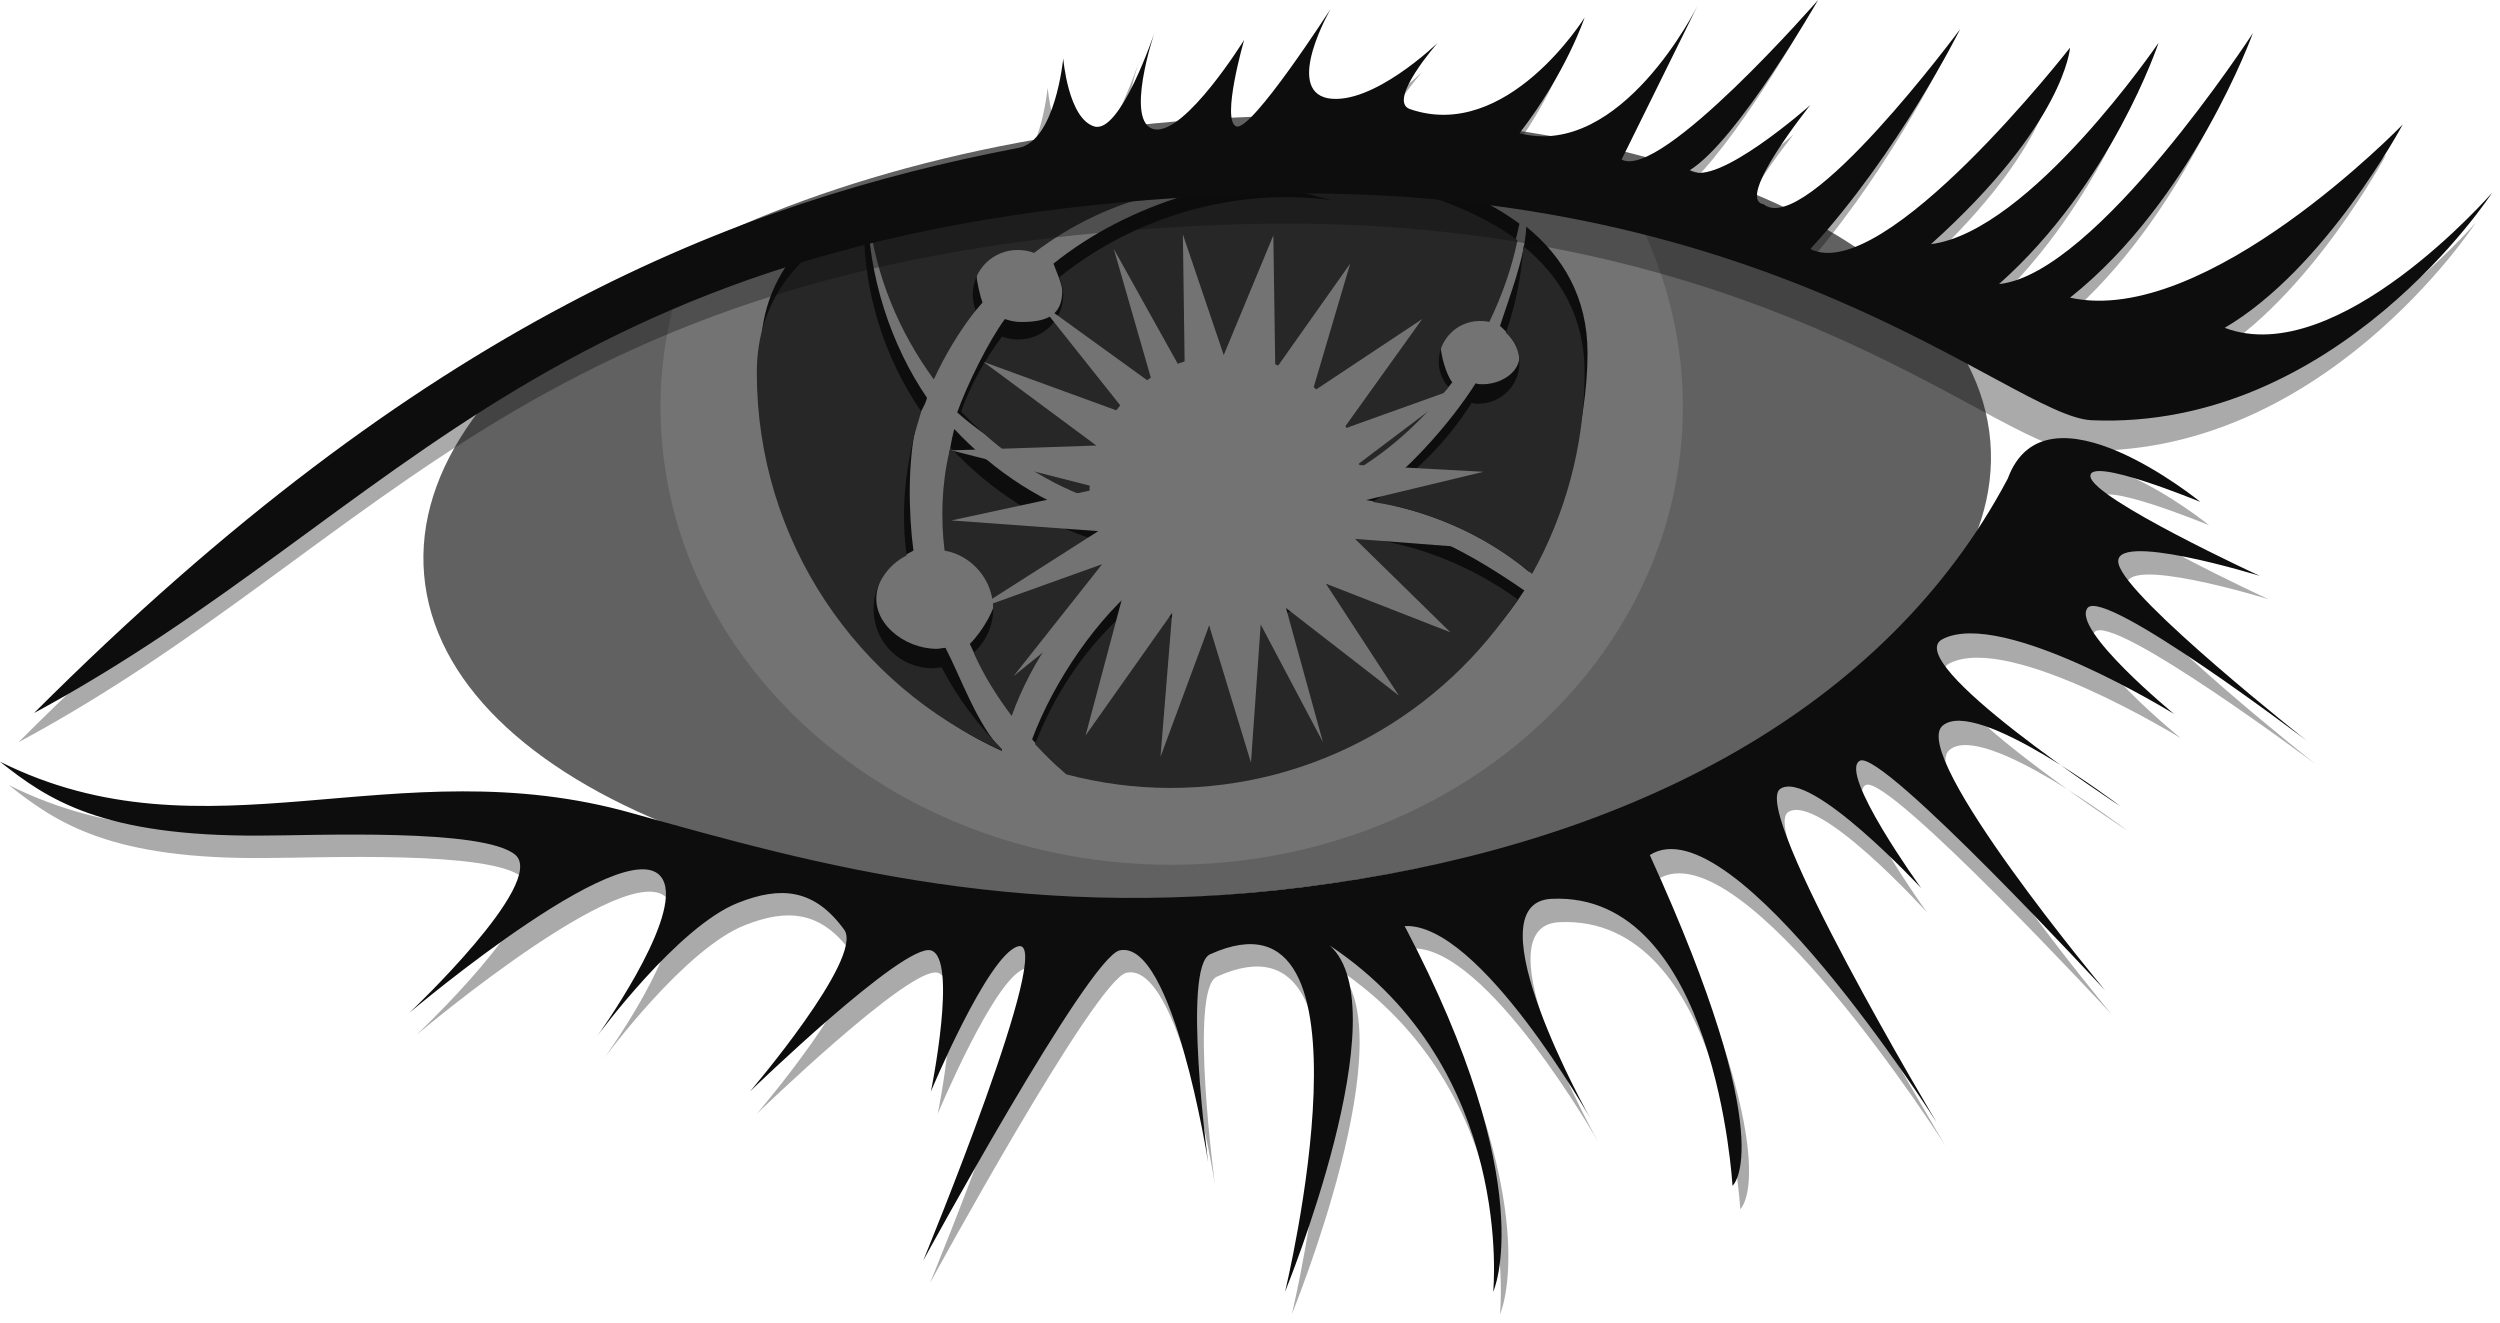 <?xml version="1.0" encoding="UTF-8" standalone="no"?>
<!DOCTYPE svg PUBLIC "-//W3C//DTD SVG 1.1//EN" "http://www.w3.org/Graphics/SVG/1.1/DTD/svg11.dtd">
<svg width="100%" height="100%" viewBox="0 0 257 136" version="1.1" xmlns="http://www.w3.org/2000/svg" xmlns:xlink="http://www.w3.org/1999/xlink" xml:space="preserve" xmlns:serif="http://www.serif.com/" style="fill-rule:evenodd;clip-rule:evenodd;stroke-linejoin:round;stroke-miterlimit:2;">
    <g transform="matrix(1,0,0,1,-0.9,-0.2)">
        <path d="M205.5,45.5C207.4,67.4 172.9,88.3 128.4,92.1C83.9,95.9 46.4,81.2 44.5,59.3C42.6,37.4 77.1,16.5 121.6,12.7C166,8.9 203.6,23.5 205.5,45.5" style="fill:rgb(97,97,97);fill-rule:nonzero;"/>
        <path d="M122.8,15.2C105.8,14.9 86,21.7 71.2,28C69.7,32.4 68.8,37.1 68.8,42C68.8,68 92.3,89.1 121.3,89.1C150.3,89.1 173.9,68.1 173.9,42C173.9,33.8 171.5,26 167.4,19.3C155.6,17.5 139.3,15.5 122.8,15.2" style="fill:rgb(115,115,115);fill-rule:nonzero;"/>
        <path d="M121.4,15.2C112,14.6 95.8,19.5 82.3,24.4C80.2,29.2 79.1,34.5 79.1,40.1C79.1,62.9 99.8,81.4 121.6,81.4C143.3,81.4 162.5,62.9 164.1,40.1C164.6,32.7 162.1,25.7 158.5,19.7C144.6,17.3 129.8,15.8 121.4,15.2" style="fill:rgb(115,115,115);fill-rule:nonzero;"/>
        <path d="M97.3,37.2C98.5,34.6 100.2,33.4 101.9,31.3C101.7,30.8 101.3,29.1 101.3,28.6C101.3,26 103.4,24 105.9,24C106.5,24 107.1,24.1 107.6,24.3C115.3,18.4 125.4,15.9 135.6,18.2C136.5,18.4 137.4,18.7 138.3,18.9C128.3,17.5 116.9,21.1 109.2,27.3C109.4,27.9 110.1,29.4 110.1,30.1C110.1,32.7 108.4,33.3 105.9,33.3C105.3,33.3 104.8,33.2 104.2,33C102.5,35.3 100.3,39.8 99.3,42.6C103.6,46.4 107.4,47.8 112.4,49.7C112.4,49.5 112.6,49.2 112.6,49C112.6,41.3 119.4,35 127.1,35C134,35 139.8,40 140.9,46.6C144.4,44.4 147.7,42.7 150.2,39.5C149.6,38.8 149,36.7 149,35.7C149,33.4 150.9,31.5 153.2,31.5C153.5,31.5 153.8,31.5 154.2,31.6C155.5,28.9 156.5,26.1 157.1,23.2C145,14.2 121.6,15.5 121.6,15.5C121.6,15.5 103,14.5 90.4,20.7C91.3,26.5 93.7,32.3 97.3,37.2" style="fill:rgb(13,13,13);fill-rule:nonzero;"/>
        <path d="M155.1,33.7C156,34.5 156.4,35.1 156.8,35.8C157.9,37.8 155.7,39.7 153.3,39.7C153.1,39.7 152.8,39.7 152.6,39.6C150,43.7 145.4,48.9 141.3,51.6C147.6,52.6 153.5,55.1 158.1,59C161.5,52.9 164.1,44 164.1,36.5C164.1,30.8 161.6,26.6 157.8,23.5C157.7,26.6 156,30.9 155.1,33.7" style="fill:rgb(13,13,13);fill-rule:nonzero;"/>
        <path d="M104.3,72.5C106.4,66.7 111.5,62.3 116.4,58.4C115.7,57.4 114.6,55 114.2,53.9C108.3,52.1 103.1,48.7 99,44.3C99,44.4 98.9,44.6 98.9,44.7C98.1,48.1 98,51.6 98.4,54.9C101.2,55.4 103.4,57.9 103.4,60.9C103.4,62.7 101.8,65.2 100.6,66.4C101.8,69 102.7,70.4 104.3,72.5" style="fill:rgb(13,13,13);fill-rule:nonzero;"/>
        <path d="M103.9,77.3C101.4,74.8 99.7,69.9 98.1,66.8C97.8,66.8 97.5,66.9 97.2,66.9C93.8,66.9 90.3,64.1 91.1,60.8C91.5,59 92.8,57.8 94.8,56.8C94.3,53 94.2,47.7 95.1,43.8C95.3,42.7 95.9,42.2 96.2,41.1C92.5,35.7 90.1,28.5 90.1,21.4L90.1,20.6C83.8,23.8 79.1,28.7 79.1,36.5C79.1,53.8 89.1,70.8 103.9,77.4L103.9,77.3" style="fill:rgb(13,13,13);fill-rule:nonzero;"/>
        <path d="M140.4,53.4C138.5,58.8 133.3,62.8 127.2,62.8C123.9,62.8 120.9,61.7 118.6,59.8C113.7,63.6 109.2,70.3 107,76.2C108,77.3 108.7,78.2 109.9,79.2C113.3,80.1 118.1,79.2 121.8,79.2C136.7,79.2 150,72.6 157.6,60.9C152.4,57.3 146.4,53.9 140.4,53.4" style="fill:rgb(13,13,13);fill-rule:nonzero;"/>
        <path d="M96.9,39.2C98.1,36.6 99.5,34.3 101.2,32.1C101,31.6 100.9,31 100.9,30.5C100.9,27.9 103,25.9 105.5,25.9C106.1,25.9 106.7,26 107.2,26.2C114.9,20.3 125,17.8 135.2,20.1C136.1,20.3 137,20.6 137.9,20.8C127.9,19.4 117.5,22.5 109.8,28.7C110,29.3 110.2,29.9 110.2,30.5C110.2,33.1 108.1,35.1 105.6,35.1C105,35.1 104.5,35 103.9,34.8C102.2,37.1 100.7,39.7 99.7,42.5C103.4,46.4 107.9,49.6 112.9,51.4L112.9,50.7C112.9,43 119.2,36.7 126.9,36.7C133.8,36.7 139.6,41.7 140.7,48.3C144.2,46.1 147.2,43.3 149.8,40C149.2,39.3 148.8,38.4 148.8,37.4C148.8,35.1 150.7,33.2 153,33.2C153.3,33.2 153.6,33.2 154,33.3C155.3,30.6 156.3,27.8 156.9,24.9C144.8,15.9 121.4,17.2 121.4,17.2C121.4,17.2 102.8,16.2 90.2,22.4C90.9,28.5 93.3,34.3 96.9,39.2" style="fill:rgb(39,39,39);fill-rule:nonzero;"/>
        <path d="M155.7,34.4C156.6,35.2 157.1,36.3 157.1,37.5C157.1,39.8 155.2,41.7 152.9,41.7C152.7,41.7 152.4,41.7 152.2,41.6C149.6,45.7 146.1,49.2 142,51.8C148,52.7 153.7,55.3 158.4,59.2C161.8,53.1 163.8,46 163.8,38.5C163.8,32.8 161.3,28.6 157.5,25.5C157.3,28.6 156.7,31.6 155.7,34.4" style="fill:rgb(39,39,39);fill-rule:nonzero;"/>
        <path d="M104.9,73.8C107,68 110.6,62.9 115.5,59C114.8,58 114.2,57 113.8,55.8C107.9,54 102.7,50.6 98.6,46.2C98.6,46.3 98.5,46.5 98.5,46.6C97.7,50 97.6,53.5 98,56.8C100.8,57.3 103,59.8 103,62.8C103,64.6 102.2,66.2 101,67.3C102,69.6 103.4,71.8 104.9,73.8" style="fill:rgb(39,39,39);fill-rule:nonzero;"/>
        <path d="M103.9,77.2C101.4,74.7 99.3,71.9 97.7,68.8C97.4,68.8 97.1,68.9 96.8,68.9C93.4,68.9 90.7,66.2 90.7,62.8C90.7,60.4 92.1,58.3 94.1,57.3C93.6,53.5 93.8,49.7 94.7,45.8C94.9,44.7 95.3,43.6 95.6,42.5C91.9,37.1 89.7,30.5 89.7,23.4L89.7,22.6C83.4,25.8 78.7,30.7 78.7,38.5C78.7,55.8 89,70.7 103.8,77.3C103.9,77.3 103.9,77.3 103.9,77.2" style="fill:rgb(39,39,39);fill-rule:nonzero;"/>
        <path d="M140,55.4C138.1,60.8 132.9,64.8 126.8,64.8C123.5,64.8 120.5,63.7 118.2,61.8C113.3,65.6 109.6,70.8 107.3,76.7C108.3,77.8 109.4,78.8 110.5,79.8C113.9,80.7 117.5,81.2 121.2,81.2C136.1,81.2 149.3,73.5 156.9,61.8C151.9,58.2 146,55.9 140,55.4" style="fill:rgb(39,39,39);fill-rule:nonzero;"/>
        <path d="M140.5,51.8L153.4,48.7L140.4,48L151,40L139,44.3L147.1,33L135.8,40.5L139.7,27.3L132,38.2L131.8,24.4L126.7,36.7L122.5,24.3L122.7,38.9L115.4,25.8L119.4,39.7L107.5,31.1L116.8,42.8L102,37.4L113.6,46L98.7,46.5L114,50.4L98.7,53.7L113.8,54.8L101.1,62.9L114.2,58.2L105.1,69.7L116.6,60.4L112.5,75.8L121.4,63.2L120.2,78L125.2,64.5L129.5,78.6L130.5,64.4L136.9,76.5L133.1,62.7L144.7,71.7L137.2,60.2L150,65.2L140.2,55.6L153.3,56.6L140.5,51.8Z" style="fill:rgb(115,115,115);fill-rule:nonzero;"/>
        <path d="M2.8,76.5C42.9,36.4 74.9,24 104,18.4C107.8,17.7 108.6,9.2 108.6,9.2C108.6,9.2 109.1,15.4 111.8,16.2C114.5,17 118,6.5 118,6.5C118,6.5 114.8,15.9 118,16.5C121.2,17 127.2,7.3 127.2,7.3C127.2,7.3 124.8,15.6 126.4,16.2C128,16.7 136.1,4.1 136.1,4.1C136.1,4.1 131.3,12.4 135.8,13.3C140.4,14.1 147.1,7.6 147.1,7.6C147.1,7.6 141.9,13.5 144.2,14.4C154.2,17.9 162.2,5 162.2,5C162.2,5 160.3,10.7 155.5,16.9C166,19.6 173.8,3.8 173.8,3.8L166,19.6C170,21.6 186.1,3 186.1,3C186.1,3 177.8,17.5 172.9,20.5C175.6,22.7 185.3,14 185.3,14C185.3,14 177.5,23.7 180.5,24.2C184.8,27.7 200.7,6.2 200.7,6.2C200.7,6.2 194.5,18.9 185.4,28.8C193,32.7 212,8.2 212,8.2C212,8.2 211.5,16 197.7,28.4C207.9,27.1 221.1,7.7 221.1,7.7C221.1,7.7 216.3,22.2 204.7,32.5C214.7,31.5 230.8,6.7 230.8,6.7C230.8,6.7 224.6,23.9 212,33.9C226,37 246.2,16.1 246.2,16.1C246.2,16.1 238.3,30.9 227.9,37C239.5,41.4 255.4,23.1 255.4,23.1C255.4,23.1 239.5,47.6 214.2,46.5C205.9,46.1 180.8,21.3 127,23.3C55.8,25.9 40.8,56.1 2.8,76.5" style="fill:rgb(13,13,13);fill-opacity:0.35;fill-rule:nonzero;"/>
        <path d="M4.4,73.5C44.5,33.4 76.5,21 105.6,15.4C109.4,14.7 110.2,6.2 110.2,6.2C110.2,6.2 110.7,12.4 113.4,13.2C116.1,14 119.6,3.5 119.6,3.5C119.6,3.5 116.4,12.9 119.6,13.5C122.8,14 128.8,4.3 128.8,4.3C128.8,4.3 126.4,12.6 128,13.2C129.6,13.7 137.7,1.1 137.7,1.1C137.7,1.1 132.9,9.4 137.4,10.3C142,11.1 148.7,4.6 148.7,4.6C148.7,4.6 143.5,10.5 145.8,11.4C155.8,14.9 163.8,2 163.8,2C163.8,2 161.9,7.7 157.1,13.9C167.6,16.6 175.4,0.8 175.4,0.8L167.6,16.6C171.6,18.8 187.8,0.2 187.8,0.2C187.8,0.2 179.5,14.7 174.6,17.7C177.3,19.6 187,11 187,11C187,11 179.2,20.7 182.2,21.2C186.5,24.7 202.4,3.2 202.4,3.2C202.4,3.2 196.1,15.9 187,25.8C194.6,29.6 213.7,5.1 213.7,5.1C213.7,5.1 213.2,12.9 199.4,25.3C209.6,24 222.8,4.6 222.8,4.6C222.8,4.6 218,19.1 206.4,29.4C216.4,28.4 232.5,3.6 232.5,3.6C232.5,3.6 226.3,20.8 213.7,30.8C227.7,33.9 247.9,13 247.9,13C247.9,13 240,27.8 229.6,33.9C241.2,38.3 257.1,20 257.1,20C257.1,20 241.2,44.5 215.9,43.4C207.6,43 182.5,18.2 128.7,20.2C57.5,22.9 42.4,53 4.4,73.5" style="fill:rgb(13,13,13);fill-rule:nonzero;"/>
        <path d="M1.8,80.9C23,91.5 42.4,79.3 66.8,86.2C85.4,91.4 108,97.9 138.7,93.4C169.4,89 195.6,75.6 208.2,51.8C212.1,41.2 228,54.2 228,54.2C228,54.2 216.4,49.4 216.7,51.6C217,53.9 234.1,61.8 234.1,61.8C234.1,61.8 218.6,57 219.6,60.6C220.5,64.2 239,78.8 239,78.8C239,78.8 217.9,63 216.2,65.2C214.4,67.4 225.1,76.1 225.1,76.1C225.1,76.1 207.5,65.2 201.3,68.4C196.8,70.7 219.6,85.6 219.6,85.6C219.6,85.6 204.8,74.3 201.3,77.3C197.8,80.3 218,104.5 218,104.5C218,104.5 195,79.7 192.7,80.9C190.4,82.1 199,94 199,94C199,94 187.8,81.6 184.7,83.7C181.6,85.9 200.9,118 200.9,118C200.9,118 180,85.1 171.3,90.6C184.8,120.3 179.8,124.5 179.8,124.5C179.8,124.5 178.1,94.2 161.2,95C152.7,95.4 165.2,117.6 165.2,117.6C165.2,117.6 153.7,97.3 146,97.7C160.1,124.5 155.1,135.3 155.1,135.3C155.1,135.3 157.4,112.4 138.3,99.7C145.6,106.2 133.7,135.3 133.7,135.3C133.7,135.3 144.1,92.4 126,100.6C123.1,101.9 125.8,122 125.8,122C125.8,122 122.2,99 116.7,100.2C113.5,100.9 96.5,132.1 96.5,132.1C96.5,132.1 110.4,98.4 106.2,99.8C103.1,100.8 97.3,114.7 97.3,114.7C97.3,114.7 100.1,101 97.3,100.2C94.5,99.4 78.7,114.7 78.7,114.7C78.7,114.7 90.4,101 88.4,98.1C85.3,93.8 81.8,93.6 77.5,95.3C71.3,97.7 63,109 63,109C63,109 71.3,97.5 69.9,93.3C67.6,86.4 43.7,106.6 43.7,106.6C43.7,106.6 57.8,93.3 54.6,90.4C51.4,87.6 33.8,88.4 28.4,88.4C12.3,88.6 6.7,84.8 1.8,80.9" style="fill:rgb(13,13,13);fill-opacity:0.35;fill-rule:nonzero;"/>
        <path d="M0.9,78.5C22.1,89.1 41.5,76.9 65.9,83.8C84.5,89 107.1,95.5 137.8,91C168.5,86.6 194.7,73.2 207.3,49.4C211.2,38.8 227.1,51.8 227.1,51.8C227.1,51.8 215.5,47 215.8,49.2C216.1,51.5 233.2,59.4 233.2,59.4C233.2,59.4 217.7,54.6 218.7,58.2C219.6,61.8 238.1,76.4 238.1,76.4C238.1,76.4 217.2,60.5 215.5,62.7C213.8,64.9 224.4,73.6 224.4,73.6C224.4,73.6 206.8,62.7 200.6,65.9C196.1,68.2 218.9,83.1 218.9,83.1C218.9,83.1 204.1,71.8 200.6,74.8C197.1,77.8 217.3,102 217.3,102C217.3,102 194.4,77.2 192.1,78.4C189.8,79.6 198.4,91.5 198.4,91.5C198.4,91.5 187,79.2 183.9,81.3C180.8,83.5 200,115.6 200,115.6C200,115.6 179.1,82.6 170.5,88.1C184.1,117.9 179,122.1 179,122.1C179,122.1 177.3,91.8 160.4,92.6C151.9,93 164.4,115.2 164.4,115.2C164.4,115.2 153,95 145.3,95.4C159.4,122.2 154.4,133 154.4,133C154.4,133 156.7,110.1 137.6,97.4C144.9,103.9 133,133 133,133C133,133 143.4,90.1 125.3,98.3C122.4,99.6 125.1,119.7 125.1,119.7C125.1,119.7 121.5,96.7 116,97.9C112.8,98.6 95.8,129.8 95.8,129.8C95.8,129.8 109.7,96.1 105.5,97.5C102.4,98.5 96.6,112.4 96.6,112.4C96.6,112.4 99.4,98.7 96.6,97.9C93.8,97.1 78,112.4 78,112.4C78,112.4 89.7,98.7 87.7,95.8C84.6,91.5 81.1,91.3 76.8,93C70.6,95.4 62.3,106.7 62.3,106.7C62.3,106.7 70.6,95.2 69.2,91C66.9,84.1 43,104.3 43,104.3C43,104.3 57.1,91 53.9,88.1C50.7,85.3 33.1,86.1 27.7,86.1C11.4,86.2 5.8,82.4 0.9,78.5" style="fill:rgb(13,13,13);fill-rule:nonzero;"/>
    </g>
</svg>
